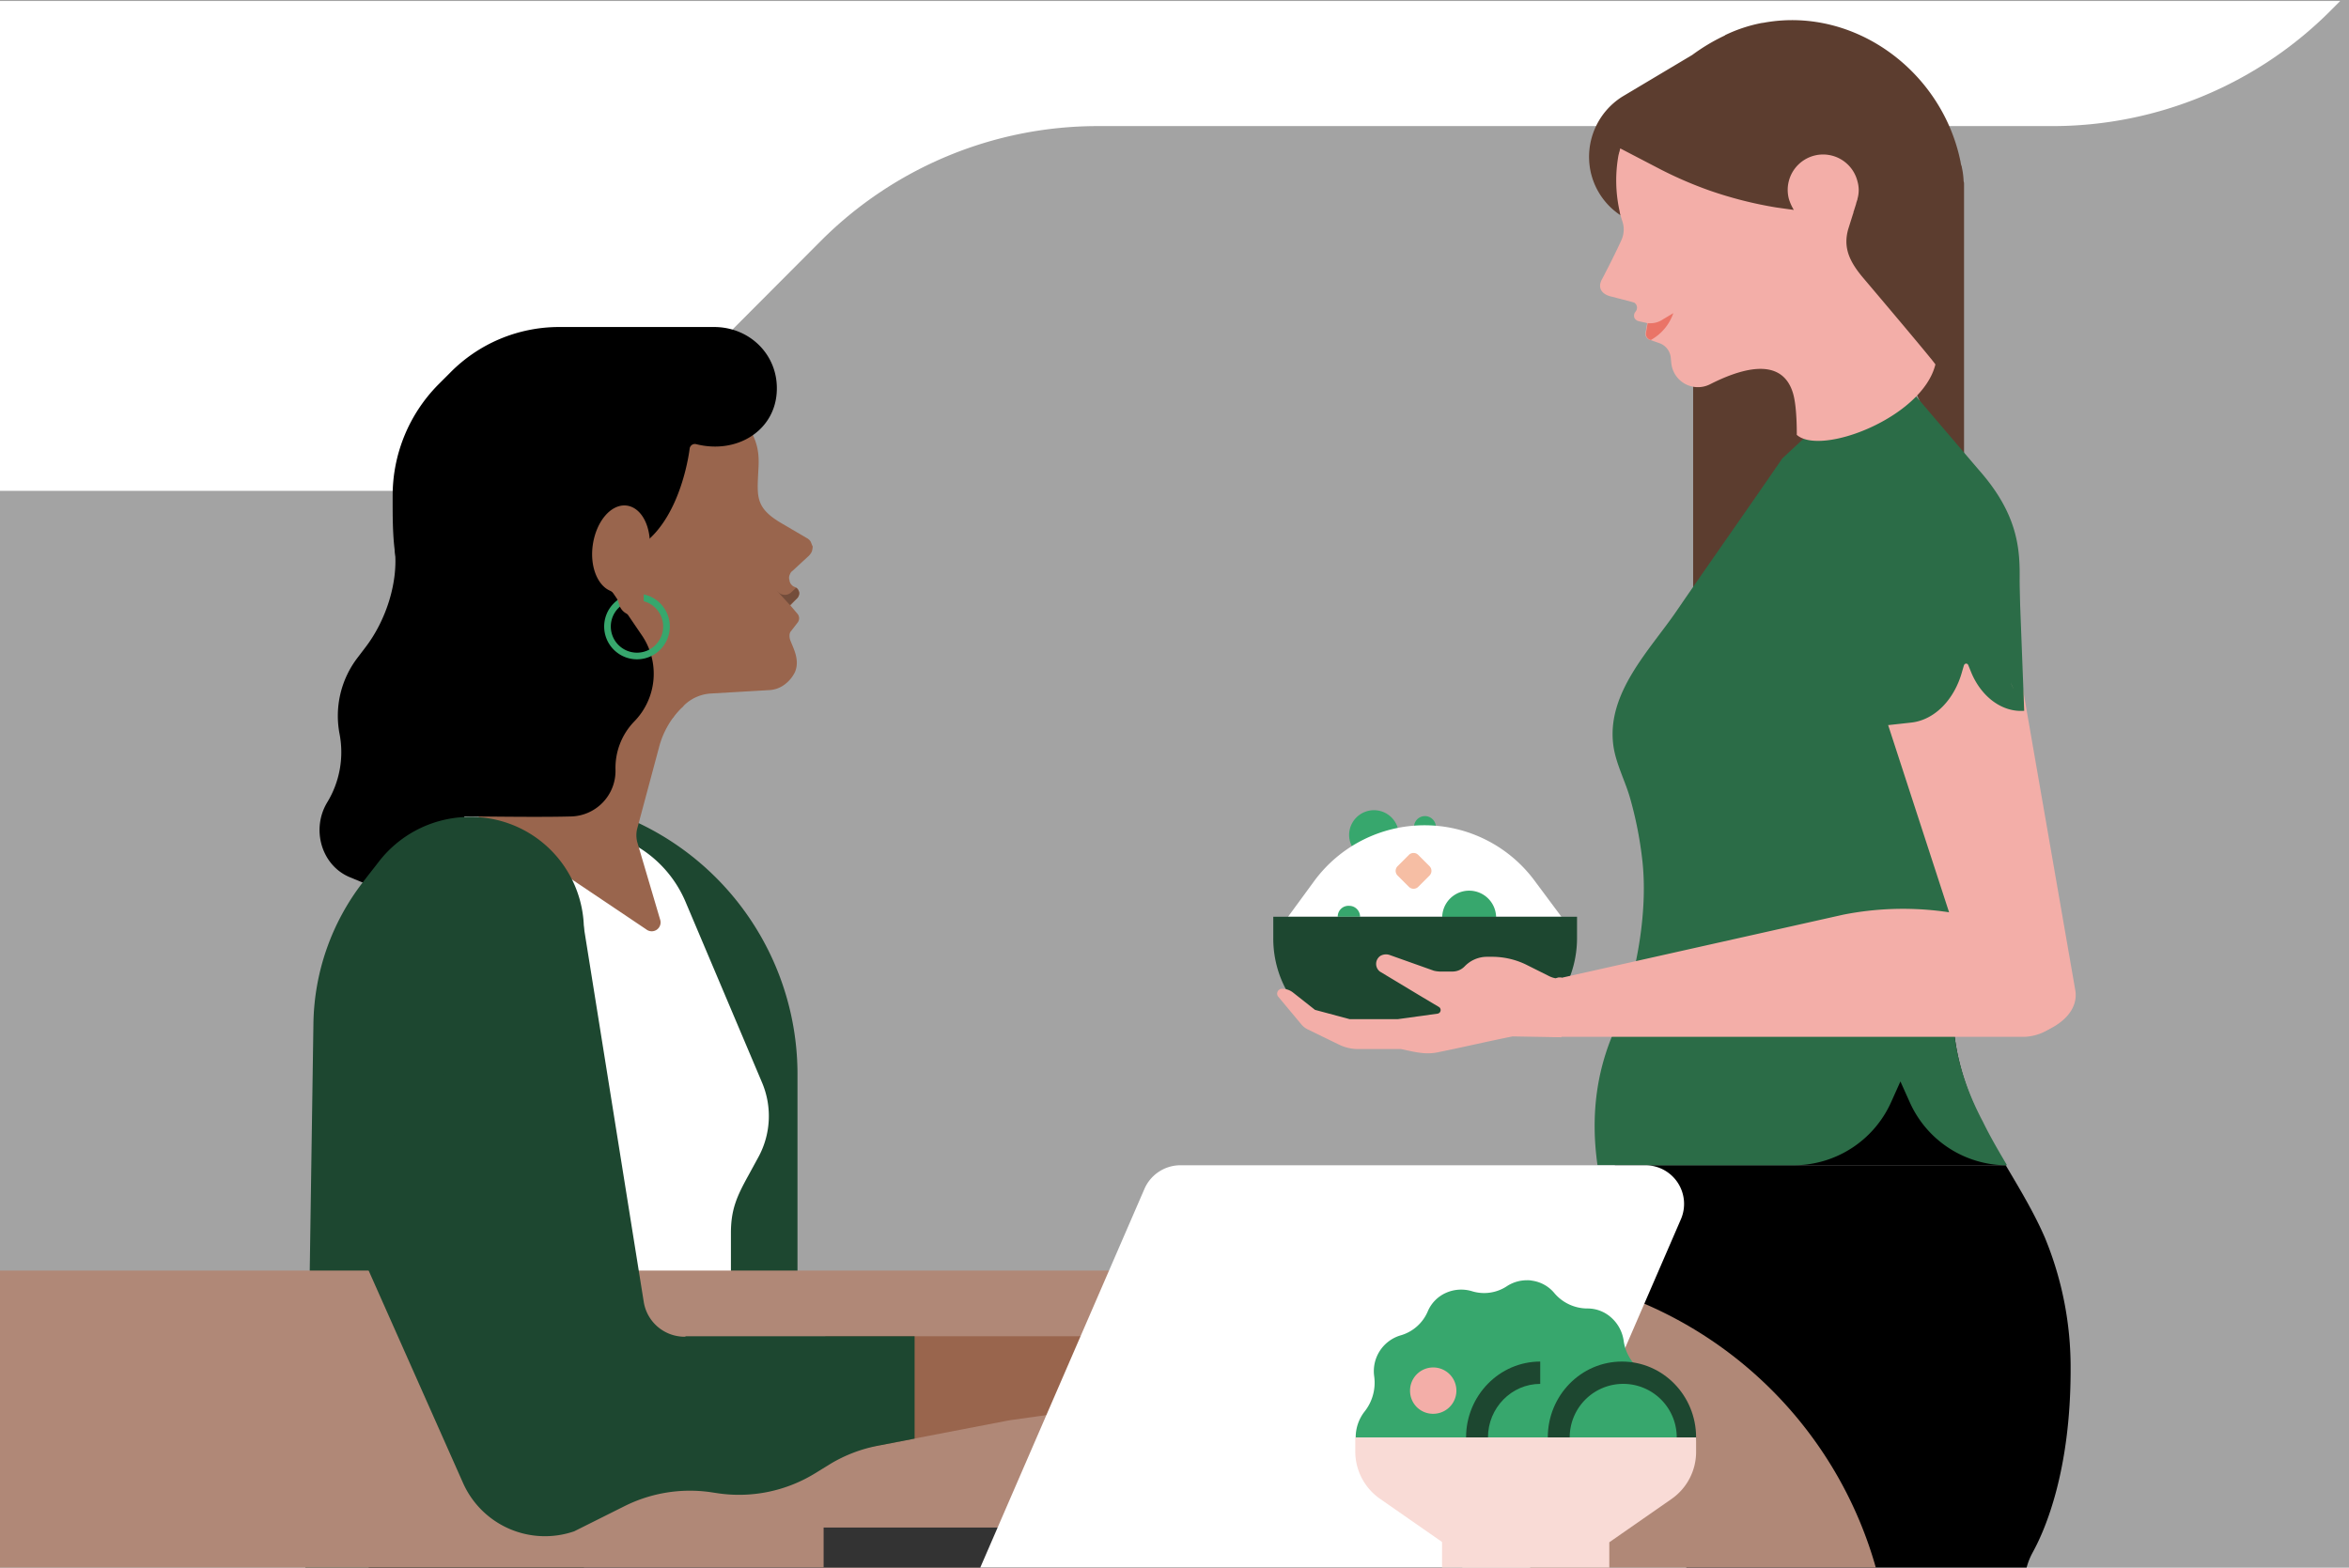 <svg xmlns="http://www.w3.org/2000/svg" xmlns:xlink="http://www.w3.org/1999/xlink" width="902" height="602" viewBox="0 0 902 602">
  <rect x="0" y="0" width="902" height="602" fill="#808080" stroke="none"/>
  <defs>
    <clipPath id="clip-path">
      <rect id="Rectangle_1" data-name="Rectangle 1" width="902" height="602" transform="translate(0 -0.213)" fill="#fff"/>
    </clipPath>
  </defs>
  <g id="hero" transform="translate(0 0.213)" clip-path="url(#clip-path)">
    <path id="Path_229" data-name="Path 229" d="M929.164-11.1H-10.4V627.085H929.164Z" transform="translate(-6.424 -6.856)" fill="#e1e1e1" opacity="0.36"/>
    <path id="Path_230" data-name="Path 230" d="M-34.7.1v188.14H178.514a150.786,150.786,0,0,0,106.283-44l51.928-52.09a150.222,150.222,0,0,1,106.283-44H809.743a150.787,150.787,0,0,0,106.283-44L920.07.1Z" transform="translate(-21.434 0.062)" fill="#fff"/>
    <path id="Path_231" data-name="Path 231" d="M524.264,282.446c-6.633-13.427-11-27.5-11-42.546l-128.284,3.721c0,14.883-1.779,29.6-1.779,44.487,0,3.721.162,7.441.323,11H533.647A189.619,189.619,0,0,1,524.264,282.446Z" transform="translate(236.705 148.188)"/>
    <path id="Path_232" data-name="Path 232" d="M534.07,579.982l6.471-143.167a26.755,26.755,0,0,1,3.235-11.648c5.015-9.059,14.559-31.707,14.559-70.047a130.341,130.341,0,0,0-9.868-50.8c-4.206-9.706-9.706-18.765-15.045-27.825H383.3c1.779,30.9,10.677,62.282,16.177,92.533L413.551,446.2c4.691,26.045,9.544,52.09,14.236,77.974,3.883,21.515,7.927,43.031,11.809,64.385,2.265,12.133,4.368,24.266,6.633,36.4.162,1.132.485,2.265.647,3.4L512.231,862.6h77.65Z" transform="translate(236.767 170.796)"/>
    <path id="Path_233" data-name="Path 233" d="M485.7,28.2H401.9V214.56h83.8Z" transform="translate(248.256 17.419)" fill="#5c3d2f"/>
    <path id="Path_234" data-name="Path 234" d="M521.189,67.66a2.752,2.752,0,0,0-.162-1.132,28.317,28.317,0,0,0-.647-5.177,3,3,0,0,0-.324-1.132c0-.324-.162-.647-.162-.971C512.938,24.467,479.452-.446,444.833,5.54c-.647.162-1.294.162-1.941.324a57.117,57.117,0,0,0-13.427,4.53l-.162.162A74.576,74.576,0,0,0,416.847,18L389.993,34.011A27.335,27.335,0,0,0,377.7,62.321a26.9,26.9,0,0,0,11.647,17.309,58.344,58.344,0,0,1,.809-22.163c.162-.324-.162.809,0,.485.162-.485.162-.809.323-1.294l16.5,7.765a134.485,134.485,0,0,0,18.765,9.221,161.867,161.867,0,0,0,26.045,8.089c2.427.485,4.853.971,7.28,1.294a20.394,20.394,0,0,1-1.941-4.691,14.118,14.118,0,1,1,27.663-5.662,13.273,13.273,0,0,1-.485,7.118v.162l-.647,1.456v.162l-1.132,3.074h-.162l.162.324-.323.971-2.1,5.824a18.685,18.685,0,0,0,5.177,20.06l18.765,38.825,17.148,49.178Z" transform="translate(232.986 2.872)" fill="#5c3d2f"/>
    <path id="Path_235" data-name="Path 235" d="M493.29,79.3l-25.92,22.971L452.762,115.86c-12.724,18.6-27.962,40.119-40.686,58.723-10.211,14.883-26.862,31.384-24.192,51.443.943,7.118,4.713,13.912,6.6,20.868a147.18,147.18,0,0,1,4.556,23.457c2.094,18.9-1.914,42.066-8.528,60.029-1.714,4.657.327,6.864-2.625,11.2l13.916-.627,116.467-5.244c-.628-9.383-.157-19.251,1.1-23.133l21.678-63.738a47.6,47.6,0,0,0,2.828-16.339V165.2c.157-12.133.785-26.207-15.395-44.649C525.965,117.64,493.29,79.3,493.29,79.3Z" transform="translate(231.623 59.984)" fill="#2b6c47"/>
    <path id="Path_236" data-name="Path 236" d="M516.156,239.9l-128.284,3.721c-8.736,17.633-11,36.237-8.25,55.487h75.385a41.008,41.008,0,0,0,37.369-24.266l3.559-7.927,3.559,7.927a40.836,40.836,0,0,0,37.369,24.266c-3.235-5.5-6.471-11-9.221-16.662C520.523,269.019,516.156,254.945,516.156,239.9Z" transform="translate(233.813 148.188)" fill="#2b6c47"/>
    <g id="arm3" transform="translate(-9 6)">
      <path id="Path_237" data-name="Path 237" d="M325.8,198.044a9.544,9.544,0,0,1,19.089,0,9.46,9.46,0,0,1-9.544,9.544A9.667,9.667,0,0,1,325.8,198.044Z" transform="translate(201.249 116.438)" fill="#37a76d"/>
      <path id="Path_238" data-name="Path 238" d="M345.406,198.312a4.206,4.206,0,1,0-4.206-4.206A4.206,4.206,0,0,0,345.406,198.312Z" transform="translate(210.761 117.303)" fill="#37a76d"/>
      <path id="Path_239" data-name="Path 239" d="M311.3,227.22H416.289l-10.353-13.912a52.6,52.6,0,0,0-84.444,0Z" transform="translate(192.292 118.646)" fill="#fff"/>
      <path id="Path_240" data-name="Path 240" d="M361,217.953h7.6a10.353,10.353,0,1,0-20.707,0h7.6" transform="translate(214.9 128.236)" fill="#37a76d"/>
      <path id="Path_241" data-name="Path 241" d="M323.1,215.41h8.574a4.177,4.177,0,0,0-4.206-4.206A4.12,4.12,0,0,0,323.1,215.41Z" transform="translate(199.581 130.456)" fill="#37a76d"/>
      <path id="Path_242" data-name="Path 242" d="M307.8,213.8v8.412a41.3,41.3,0,0,0,18.28,34.3h80.077a41.707,41.707,0,0,0,18.28-34.3V213.8Z" transform="translate(190.13 132.066)" fill="#1d4730"/>
      <path id="Path_243" data-name="Path 243" d="M345.5,211.673l4.368-4.368a2.539,2.539,0,0,0,0-3.559l-4.368-4.368a2.539,2.539,0,0,0-3.559,0l-4.368,4.368a2.539,2.539,0,0,0,0,3.559l4.368,4.368A2.537,2.537,0,0,0,345.5,211.673Z" transform="translate(208.074 122.708)" fill="#f6bea4"/>
      <path id="Path_244" data-name="Path 244" d="M416.765,231.582l-1.132.324a9.342,9.342,0,0,1-2.75-.971l-8.089-4.044a29.866,29.866,0,0,0-13.427-3.235H389.1a11.908,11.908,0,0,0-8.412,3.721A6.479,6.479,0,0,1,376,229.317h-4.853a10.925,10.925,0,0,1-2.265-.324l-16.824-5.986a4.284,4.284,0,0,0-3.721.324,3.714,3.714,0,0,0-.162,5.986l16.662,10.03,5.986,3.559a1.4,1.4,0,0,1-.485,2.588l-15.206,2.1h-18.6l-13.265-3.559-8.412-6.633a6.646,6.646,0,0,0-4.206-1.456,1.854,1.854,0,0,0-1.456,3.074l8.9,10.677a7.787,7.787,0,0,0,2.588,1.941l11.971,5.824a16.746,16.746,0,0,0,6.794,1.618h16.824c4.691.971,9.059,2.265,13.912,1.294,9.706-1.941,19.251-4.206,28.957-6.147l18.765.324V231.582Z" transform="translate(190.684 137.579)" fill="#f3aea8"/>
      <path id="Path_245" data-name="Path 245" d="M562.3,224.68l-2.427-1.132a118.27,118.27,0,0,0-74.091-9.383L376.75,238.592,374,261.078H555.507C575.081,259.946,579.934,233.092,562.3,224.68Z" transform="translate(231.022 130.893)" fill="#f3aea8"/>
      <path id="Path_246" data-name="Path 246" d="M503.741,130.7l28.31,162.9c1.294,9.059-8.574,15.53-17.633,17.148a17.418,17.418,0,0,1-12.295-2.427,16.771,16.771,0,0,1-7.28-10.192L443.4,140.083Z" transform="translate(273.891 80.734)" fill="#f3aea8"/>
      <path id="Path_247" data-name="Path 247" d="M499.478,130.175c-.124-.647-10.414-8.736-11.034-8.574l-60.006,22.971c-.62.162-.868,1.132-.62,1.779l5.579,13.427L448.647,196.5c.124.485.5.647.992.647l8.8-.971c8.927-.971,16.613-8.736,19.589-19.736l.62-2.1c.248-.971,1.364-1.132,1.736-.162l1.116,2.75c3.967,9.544,12.026,15.368,20.333,14.721ZM497.867,183.4a24.568,24.568,0,0,1-1.24-2.588C497,181.618,497.371,182.427,497.867,183.4Z" transform="translate(284.445 75.112)" fill="#2b6c47"/>
    </g>
    <path id="Path_248" data-name="Path 248" d="M389.2,76.1l2.75.809Z" transform="translate(240.411 47.008)" fill="#f6bea4"/>
    <path id="Path_249" data-name="Path 249" d="M481.062,85.087c-5.662-6.633-7.927-11.971-5.986-18.927l1.779-5.662.324-.971-.162-.162h.162l.971-3.074V56.13l.485-1.456v-.162a12.13,12.13,0,0,0,0-6.794,13.595,13.595,0,0,0-26.369,6.633,17.9,17.9,0,0,0,1.941,4.368c-2.427-.324-4.691-.647-6.956-.971a153.879,153.879,0,0,1-25.4-6.471,154.392,154.392,0,0,1-18.442-7.927L387.558,35.1c-.162.485-.162.809-.324,1.294-.162.324-.162.809-.324,1.132a54.4,54.4,0,0,0,.324,21.354,29.573,29.573,0,0,0,1.132,4.206,9.815,9.815,0,0,1-.324,7.118c-2.75,6.147-7.441,15.045-7.441,15.045-1.941,3.4-.162,5.986,3.721,6.794l7.441,1.941,1.132.324a2.311,2.311,0,0,1,.809,3.074c-.162.162-.162.324-.324.485a2.286,2.286,0,0,0-.324,2.427,2.582,2.582,0,0,0,1.456,1.132l2.912.647.485.162-.647,3.721a2.382,2.382,0,0,0,1.456,2.588l.485.162,3.235,1.132a6.6,6.6,0,0,1,4.53,5.824l.162,1.618a10.282,10.282,0,0,0,14.883,8.412c10.192-5.177,27.339-11.647,31.869,3.4,1.618,5.338,1.456,16.015,1.456,16.015,9.221,8.25,48.208-6.633,53.223-27.016C509.048,118.088,481.062,85.087,481.062,85.087Z" transform="translate(234.612 21.682)" fill="#f3aea8"/>
    <path id="Path_250" data-name="Path 250" d="M392.165,78.082h-.809l-.647,3.721a2.382,2.382,0,0,0,1.456,2.588l.485.162.162-.162A18.735,18.735,0,0,0,401.225,74.2l-4.044,2.427A8.359,8.359,0,0,1,392.165,78.082Z" transform="translate(241.329 45.834)" fill="#ea7467"/>
    <path id="Path_251" data-name="Path 251" d="M249.167,154.467a3.819,3.819,0,0,0-1.456-1.294l-9.383-5.5c-10.353-5.986-9.706-10.192-9.221-20.221.647-10.03-.324-16.5-19.251-34.3a59.649,59.649,0,0,0-8.574-6.956L100.5,159.806l.971,2.427a60.564,60.564,0,0,0,25.4,29.28c.809.485,1.618.971,2.265,1.456l.809.647.324.162.647.485.324.324.647.485.324.324.647.485.324.324.485.485.324.324.485.485.324.485.485.485.324.485.485.647c.162.162.324.324.324.485l.485.647c.162.162.162.324.324.485l.485.647.324.485.324.647.324.485a1.226,1.226,0,0,1,.324.647l.324.485.324.647c.162.162.162.324.324.485l.324.647.324.485c.162.162.162.485.324.647l.324.485c.162.485.485.971.485,1.132.162.162.162.485.324.647l.162.647.162.647c0,.162.162.324.162.647a.973.973,0,0,1,.162.647l.162.647.162.647c0,.162.162.324.162.647a.973.973,0,0,1,.162.647l.162.647.162.647c.162.162,0,.324.162.647a.973.973,0,0,1,.162.647l.162.647.162.647c0,.162.162.485,0,.647v4.691l51.928-1.941a18.3,18.3,0,0,1,3.721-4.206,16.117,16.117,0,0,1,11.162-5.177l22.163-1.294a10.62,10.62,0,0,0,5.824-2.1,13.038,13.038,0,0,0,4.044-4.853c1.941-4.691-.647-9.059-1.779-12.133a4.722,4.722,0,0,1-.324-1.456v-.647a3,3,0,0,1,.324-1.132l2.75-3.559a2.681,2.681,0,0,0,0-3.4l-2.75-3.235,2.588-2.75a2.679,2.679,0,0,0,.809-2.1,2.6,2.6,0,0,0-1.779-2.265,3.2,3.2,0,0,1-1.78-1.779c0-.162-.162-.324-.162-.647s-.162-.485-.162-.809a2.917,2.917,0,0,1,.324-1.618,2.516,2.516,0,0,1,.971-1.294l6.309-5.824a5.81,5.81,0,0,0,1.132-1.618,8.12,8.12,0,0,0,.324-1.941C249.653,155.761,249.491,155.114,249.167,154.467Z" transform="translate(62.08 53.246)" fill="#99654d"/>
    <path id="Path_252" data-name="Path 252" d="M193.036,141.341a2.9,2.9,0,0,1-.809,2.1l-2.75,2.588-5.177-5.662.647.647a3.563,3.563,0,0,0,5.015.162L191.9,139.4A3,3,0,0,1,193.036,141.341Z" transform="translate(113.843 86.108)" fill="#744d3b"/>
    <path id="Path_253" data-name="Path 253" d="M123.3,188.9A106.77,106.77,0,0,1,230.069,295.669V437.218l-58.4-5.177-14.236-3.883" transform="translate(76.163 116.685)" fill="#1d4730"/>
    <path id="Path_254" data-name="Path 254" d="M122.2,196.9h23.942a45.227,45.227,0,0,1,41.575,27.5l29.442,69.561A32.958,32.958,0,0,1,215.7,322.6l-3.883,7.118c-4.368,7.927-6.633,12.942-6.633,22v40.766H122.2Z" transform="translate(75.484 121.627)" fill="#fff"/>
    <path id="Path_255" data-name="Path 255" d="M104.726,138.107c1.456,12.456-3.235,27.339-11.324,37.854l-3.074,4.044a36.751,36.751,0,0,0-6.794,29.119,37.048,37.048,0,0,1-4.691,26.207c-6.309,10.353-2.265,24.266,8.574,28.8l39.8,16.5,15.206-142.358L111.682,117.4" transform="translate(46.853 72.519)"/>
    <path id="Path_256" data-name="Path 256" d="M113.5,209.946,178.046,253.3a3.4,3.4,0,0,0,5.338-3.721l-8.736-29.6a10.462,10.462,0,0,1-.162-5.015l8.412-31.384a33.3,33.3,0,0,1,9.544-16.177l-75.709,2.265Z" transform="translate(70.11 103.404)" fill="#99654d"/>
    <path id="Path_257" data-name="Path 257" d="M209.231,124.252c-.971,7.441-6.147,33.325-24.1,39.957L177.686,176.5l13.427,19.736a26.2,26.2,0,0,1-3.235,32.839,25.636,25.636,0,0,0-7.118,18.442,17.508,17.508,0,0,1-17.471,17.957c-18.118.485-51.767-.485-69.885,0-6.147.162,2.588,2.588-1.456-3.559-5.662-8.574,2.427-12.942,5.824-19.736a19.547,19.547,0,0,0,.809-15.368v-.162l-.647-1.456a23.73,23.73,0,0,1,1.456-20.383l.971-1.779a23.99,23.99,0,0,0,.324-23.133c-5.5-10.677-5.5-24.1-5.5-35.751v-1.941a60.671,60.671,0,0,1,17.309-42.384l4.691-4.691A58.681,58.681,0,0,1,158.92,77.5h59.693c13.589,0,24.427,10.515,24.1,24.1-.324,15.53-15.206,24.913-31.06,20.868A2.021,2.021,0,0,0,209.231,124.252Z" transform="translate(55.588 47.872)"/>
    <path id="Path_258" data-name="Path 258" d="M155.524,164.248A11.324,11.324,0,1,0,144.2,152.924,11.324,11.324,0,0,0,155.524,164.248Z" transform="translate(89.073 87.467)" fill="none" stroke="#37a76d" stroke-miterlimit="10" stroke-width="2.551"/>
    <path id="Path_259" data-name="Path 259" d="M162.309,139.014a8.12,8.12,0,0,0,.324-1.941c.809-8.736-2.912-16.339-8.736-17.148-5.986-.809-11.809,5.986-13.1,15.206-1.132,8.089,1.779,15.368,6.633,17.471a5.519,5.519,0,0,1,2.912,3.4l.647,2.1a5.808,5.808,0,0,0,7.28,3.721,2.764,2.764,0,0,0,1.779-3.721L156,152.441Z" transform="translate(86.818 74.038)" fill="#99654d"/>
    <path id="Path_260" data-name="Path 260" d="M101.4,210.624c-2.1,2.75-4.206,5.338-6.147,7.927a90.862,90.862,0,0,0-19.251,54.517L71.8,555.519H179.863v-318.2A43.426,43.426,0,0,0,136.346,193.8,44.241,44.241,0,0,0,101.4,210.624Z" transform="translate(44.351 119.712)" fill="#1d4730"/>
    <path id="Path_261" data-name="Path 261" d="M261.889,378.536a28.436,28.436,0,0,0-9.383-16.662,26.946,26.946,0,0,0-17.957-6.471L115,355.726a27.617,27.617,0,0,0-27.5,27.5l174.874-.485Z" transform="translate(54.049 219.53)"/>
    <path id="Path_262" data-name="Path 262" d="M-23.1,614.688H583.864a156.594,156.594,0,0,0,0-313.188H-23.1Z" transform="translate(-14.269 186.239)" fill="#b08877"/>
    <path id="Path_263" data-name="Path 263" d="M195.9,317.1l1.294,45.619,68.914-13.265.971-.162L300.4,344.6l10.677-27.5Z" transform="translate(121.009 195.875)" fill="#99654d"/>
    <path id="Path_264" data-name="Path 264" d="M213.537,380.268a15.881,15.881,0,0,1-16.015-13.427L173.256,215.1,80.4,328.987,128.122,436.4a34.433,34.433,0,0,0,42.707,18.6l19.412-9.706a56.1,56.1,0,0,1,32.839-5.338l3.235.485a55.776,55.776,0,0,0,36.56-7.441l6.309-3.882a56.145,56.145,0,0,1,18.118-6.956l14.236-2.75v-39.31h-88Z" transform="translate(49.664 132.869)" fill="#1d4730"/>
    <path id="Path_265" data-name="Path 265" d="M195.5,378.195H440.748V362.5H195.5Z" transform="translate(120.764 223.921)" fill="#333"/>
    <path id="Path_266" data-name="Path 266" d="M232.6,431.315H443.711l58.076-134.108A14.839,14.839,0,0,0,488.2,276.5H309.441a15.085,15.085,0,0,0-13.589,8.9Z" transform="translate(143.679 170.796)" fill="#fff"/>
    <path id="Path_267" data-name="Path 267" d="M321.8,363.979v.324H435.848v-.324a16.753,16.753,0,0,1,1.456-6.956,15.188,15.188,0,0,0,.647-10.03,14.3,14.3,0,0,0-5.824-8.089,16.993,16.993,0,0,1-7.441-11.971,14.607,14.607,0,0,0-4.691-8.736,13.505,13.505,0,0,0-9.221-3.559,16.632,16.632,0,0,1-12.618-5.824,13.574,13.574,0,0,0-8.574-4.853,8.548,8.548,0,0,0-2.1-.162,13.964,13.964,0,0,0-7.6,2.265,15.83,15.83,0,0,1-13.427,1.941,14.357,14.357,0,0,0-10.03.647,13.577,13.577,0,0,0-6.956,7.118,16.152,16.152,0,0,1-10.515,9.221,14.322,14.322,0,0,0-10.03,15.854,17.849,17.849,0,0,1-3.883,13.589A16.142,16.142,0,0,0,321.8,363.979Z" transform="translate(198.778 187.659)" fill="#37a76d"/>
    <path id="Path_268" data-name="Path 268" d="M395.872,381.337c15.726,0,28.472-13.037,28.472-29.119S411.6,323.1,395.872,323.1,367.4,336.137,367.4,352.219,380.148,381.337,395.872,381.337Z" transform="translate(226.945 199.581)" fill="#1d4730"/>
    <path id="Path_269" data-name="Path 269" d="M392.66,369.49a20.551,20.551,0,1,0-20.06-20.545A20.306,20.306,0,0,0,392.66,369.49Z" transform="translate(230.157 202.855)" fill="#37a76d"/>
    <path id="Path_270" data-name="Path 270" d="M343.436,342.295a8.9,8.9,0,1,0-8.736-8.9A8.816,8.816,0,0,0,343.436,342.295Z" transform="translate(206.746 200.446)" fill="#f3aea8"/>
    <path id="Path_271" data-name="Path 271" d="M406.523,361.6H342.3v17.148h64.223Z" transform="translate(211.441 223.363)" fill="#f9dbd6"/>
    <path id="Path_272" data-name="Path 272" d="M331.244,364.719l23.942,16.662h64.061l23.942-16.662a22.013,22.013,0,0,0,9.383-17.957V341.1H321.7v5.662A22.168,22.168,0,0,0,331.244,364.719Z" transform="translate(198.716 210.7)" fill="#f9dbd6"/>
    <path id="Path_273" data-name="Path 273" d="M356.412,352.219H348c0-16.015,12.78-29.119,28.472-29.119v8.574C365.471,331.674,356.412,340.895,356.412,352.219Z" transform="translate(214.962 199.581)" fill="#1d4730"/>
    <path id="Path_274" data-name="Path 274" d="M154.344,138.7H150.3v8.9h4.044Z" transform="translate(92.841 85.676)" fill="#99654d"/>
  </g>
</svg>
